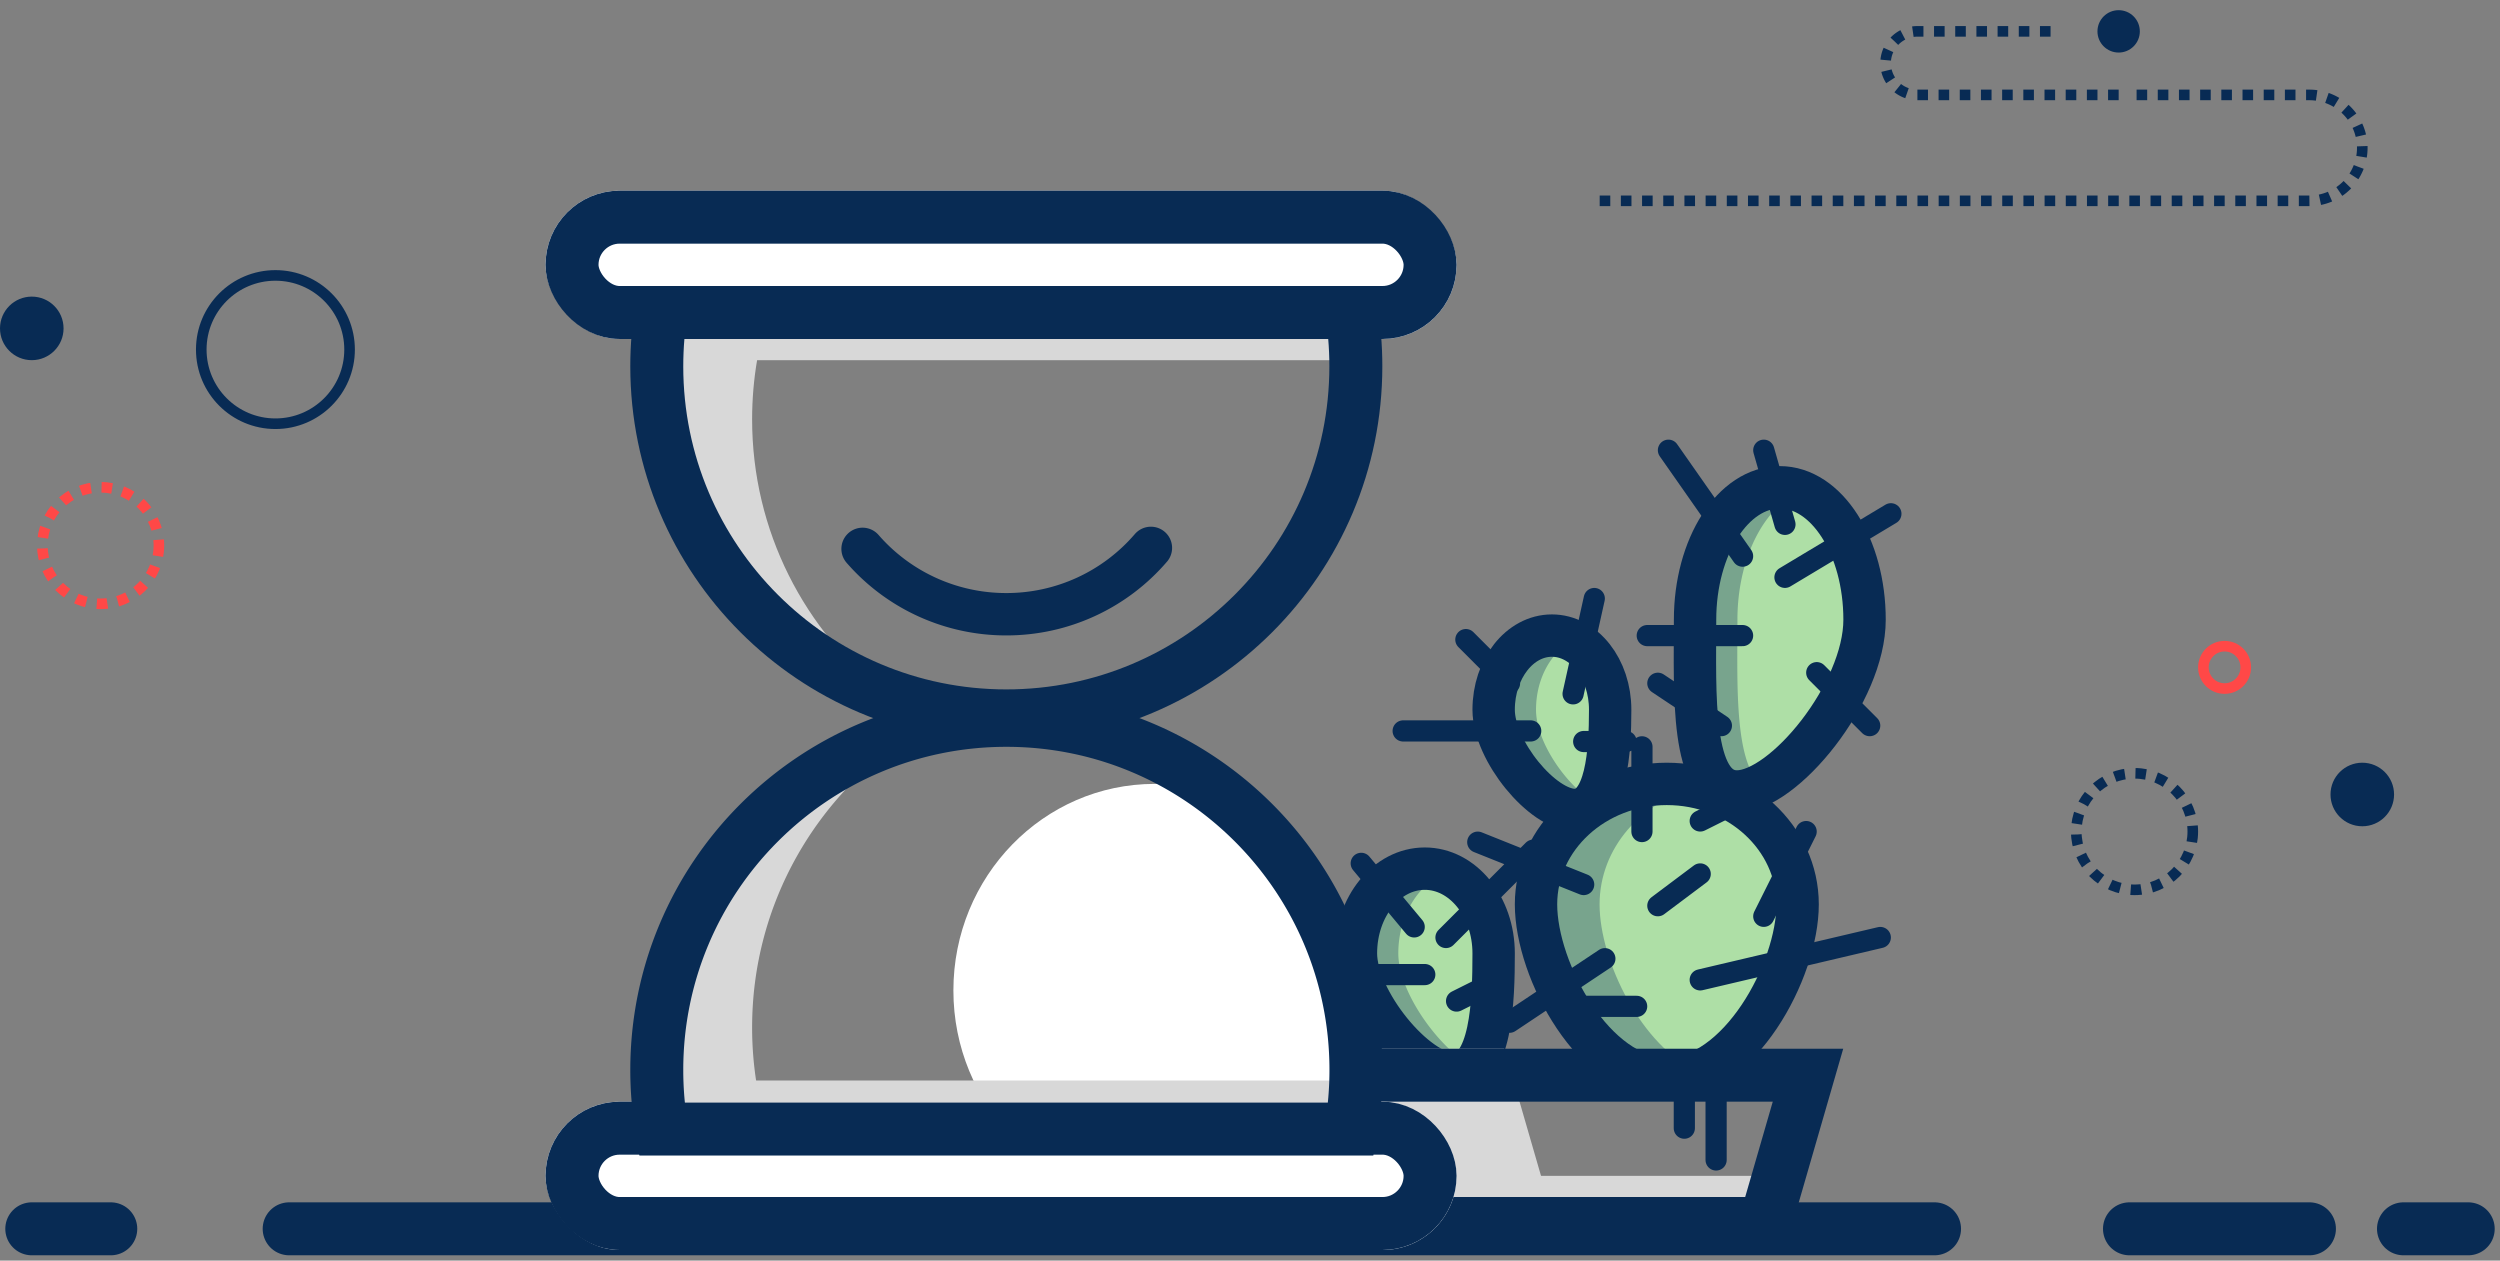 <svg xmlns="http://www.w3.org/2000/svg" xmlns:xlink="http://www.w3.org/1999/xlink" width="236" height="119" viewBox="0 0 236 119">
    <rect x="0" y="0" width="236" height="119" fill="#808080" stroke="none"/>
    <defs>
        <rect id="a" width="86" height="14" x=".5" rx="7"/>
        <rect id="b" width="86" height="14" x=".5" y="86" rx="7"/>
    </defs>
    <g fill="none" fill-rule="evenodd">
        <path stroke="#082B54" stroke-linecap="round" stroke-width="5" d="M3 116h7.457m16.84 0H182.62m18.402 0h16.989m8.877 0H233"/>
        <circle cx="3" cy="31" r="3" fill="#082B54"/>
        <circle cx="223" cy="75" r="3" fill="#082B54"/>
        <circle cx="9.5" cy="51.5" r="5.5" stroke="#FF4847" stroke-dasharray="1"/>
        <circle cx="26" cy="33" r="7" stroke="#082B54"/>
        <circle cx="210" cy="63" r="2" stroke="#FF4847"/>
        <circle cx="201.5" cy="78.5" r="5.5" stroke="#082B54" stroke-dasharray="1"/>
        <circle cx="200" cy="2.961" r="2" fill="#082B54"/>
        <path stroke="#082B54" stroke-dasharray="1" d="M151.01 18.961h66.98a5.008 5.008 0 0 0 5.01-5 5 5 0 0 0-5.01-5h-16.98M200.002 8.961h-19.004a3.001 3.001 0 0 1-2.998-3c0-1.656 1.352-3 2.998-3h13.004"/>
        <path fill="#AEDFA6" d="M157.347 101.84c6.82 0 12.348-10.187 12.348-16.467 0-6.281-5.528-11.373-12.348-11.373C150.528 74 145 79.092 145 85.373c0 6.28 5.528 16.467 12.347 16.467z"/>
        <path fill="#78A48D" d="M160.347 74.338c-.96-.22-1.965-.338-3-.338C150.528 74 145 79.092 145 85.373c0 6.28 5.528 16.467 12.347 16.467 1.035 0 2.04-.235 3-.654C154.977 98.839 151 90.7 151 85.373c0-5.328 3.978-9.8 9.347-11.035z"/>
        <path stroke="#082B54" stroke-width="4" d="M157.347 101.84c6.82 0 12.348-10.187 12.348-16.467 0-6.281-5.528-11.373-12.348-11.373C150.528 74 145 79.092 145 85.373c0 6.28 5.528 16.467 12.347 16.467z"/>
        <path fill="#AEDFA6" d="M163.97 74.715c4.418 0 12.044-9.311 12.044-16.215s-3.582-12.5-8-12.5-8 5.596-8 12.5-.462 16.215 3.956 16.215z"/>
        <path fill="#78A48D" d="M170.014 46.394a5.332 5.332 0 0 0-2-.394c-4.418 0-8 5.596-8 12.5s-.462 16.215 3.956 16.215c.69 0 1.46-.227 2.265-.637-2.55-2.215-2.221-9.754-2.221-15.578s2.55-10.719 6-12.106z"/>
        <path stroke="#082B54" stroke-width="4" d="M163.97 74.715c4.418 0 12.044-9.311 12.044-16.215s-3.582-12.5-8-12.5-8 5.596-8 12.5-.462 16.215 3.956 16.215z"/>
        <path fill="#AEDFA6" d="M148.647 76.46c3.038 0 3.353-5.594 3.353-9.46 0-3.866-2.462-7-5.5-7s-5.5 3.134-5.5 7 4.61 9.46 7.647 9.46z"/>
        <path fill="#78A48D" d="M148.5 60.477a4.47 4.47 0 0 0-2-.477c-3.038 0-5.5 3.134-5.5 7s4.61 9.46 7.647 9.46c.706 0 1.264-.302 1.706-.814C147.717 73.954 145 69.968 145 67c0-2.968 1.451-5.505 3.5-6.523z"/>
        <path stroke="#082B54" stroke-width="4" d="M148.647 76.46c3.038 0 3.353-5.594 3.353-9.46 0-3.866-2.462-7-5.5-7s-5.5 3.134-5.5 7 4.61 9.46 7.647 9.46z"/>
        <path fill="#AEDFA6" d="M137.23 101.397c3.59 0 3.77-6.979 3.77-11.397s-2.91-8-6.5-8-6.5 3.582-6.5 8 5.64 11.397 9.23 11.397z"/>
        <path fill="#78A48D" d="M136.5 82.386a5.392 5.392 0 0 0-2-.386c-3.59 0-6.5 3.582-6.5 8s5.64 11.397 9.23 11.397c.698 0 1.267-.264 1.731-.721C135.661 98.781 132 93.559 132 90c0-3.56 1.889-6.576 4.5-7.614z"/>
        <path stroke="#082B54" stroke-width="4" d="M137.23 101.397c3.59 0 3.77-6.979 3.77-11.397s-2.91-8-6.5-8-6.5 3.582-6.5 8 5.64 11.397 9.23 11.397z"/>
        <path stroke="#082B54" stroke-linecap="round" stroke-width="2" d="M142.5 64.5l-4.123-4.123M144.5 69h-12.042M134.5 92h-12M136.5 88.5l8.246-8.246M148.5 65.5l2-9M160.5 92.5l17-4M151.5 90.5l-9 6M133.5 87.5l-5-6M149.5 70h4M164.5 52.5l-7-10M164.5 60h-9M168.5 54.5l10-6M171.5 63.5l5 5M149.5 83.5l-10-4M156.5 85.5l4-3M166.5 86.5l4-8M168.5 49.5l-2-7M162.5 68.5l-6-4M155 78.5v-8M160.5 77.5l6-3M137.5 94.5l4-2"/>
        <path fill="#D8D8D8" d="M161.5 99H129l5.497 19H161.5h-14.003L142 99h19.5z"/>
        <path fill="#D8D8D8" d="M143 111h24v4h-24z"/>
        <path stroke="#082B54" stroke-width="5" d="M125.326 101.5h45.348l-4.05 14h-37.248l-4.05-14z"/>
        <path stroke="#082B54" stroke-linecap="round" stroke-width="2" d="M159 101.5v5M162 101.5v8M154.5 95h-7"/>
        <g transform="translate(51 18)">
            <path fill="#D8D8D8" d="M13 13h63v3H13zM11.005 16c-.003.194-.005.389-.005.584 0 14.25 9.034 26.39 21.686 31.007C24.964 41.55 20 32.147 20 21.584c0-1.903.161-3.769.47-5.584h-9.465z"/>
            <path stroke="#082B54" stroke-width="5" d="M11.47 11c-.309 1.815-.47 3.68-.47 5.584C11 34.807 25.773 49.58 43.996 49.58c18.223 0 32.996-14.773 32.996-32.996 0-1.903-.161-3.769-.47-5.584H11.47z"/>
            <path stroke="#082B54" stroke-linecap="round" stroke-width="4" d="M30.427 33.813a17.96 17.96 0 0 0 13.57 6.171 17.961 17.961 0 0 0 13.648-6.263"/>
            <use fill="#FFF" xlink:href="#a"/>
            <rect width="81" height="9" x="3" y="2.5" stroke="#082B54" stroke-width="5" rx="4.5"/>
            <use fill="#FFF" xlink:href="#b"/>
            <rect width="81" height="9" x="3" y="88.5" stroke="#082B54" stroke-width="5" rx="4.5"/>
            <ellipse cx="58" cy="75.5" fill="#FFF" rx="19" ry="19.5"/>
            <path fill="#D8D8D8" d="M13 84h63v3H13z"/>
            <path fill="#D8D8D8" d="M11.037 84.585A33.554 33.554 0 0 1 11 83c0-15.199 10.275-27.998 24.258-31.83C26.083 57.032 20 67.305 20 79c0 1.903.161 3.77.47 5.585h-9.433z"/>
            <path stroke="#082B54" stroke-width="5" d="M11.47 88.585A33.217 33.217 0 0 1 11 83c0-18.225 14.775-33 33-33s33 14.775 33 33c0 1.903-.161 3.77-.47 5.585H11.47z"/>
        </g>
    </g>
</svg>
